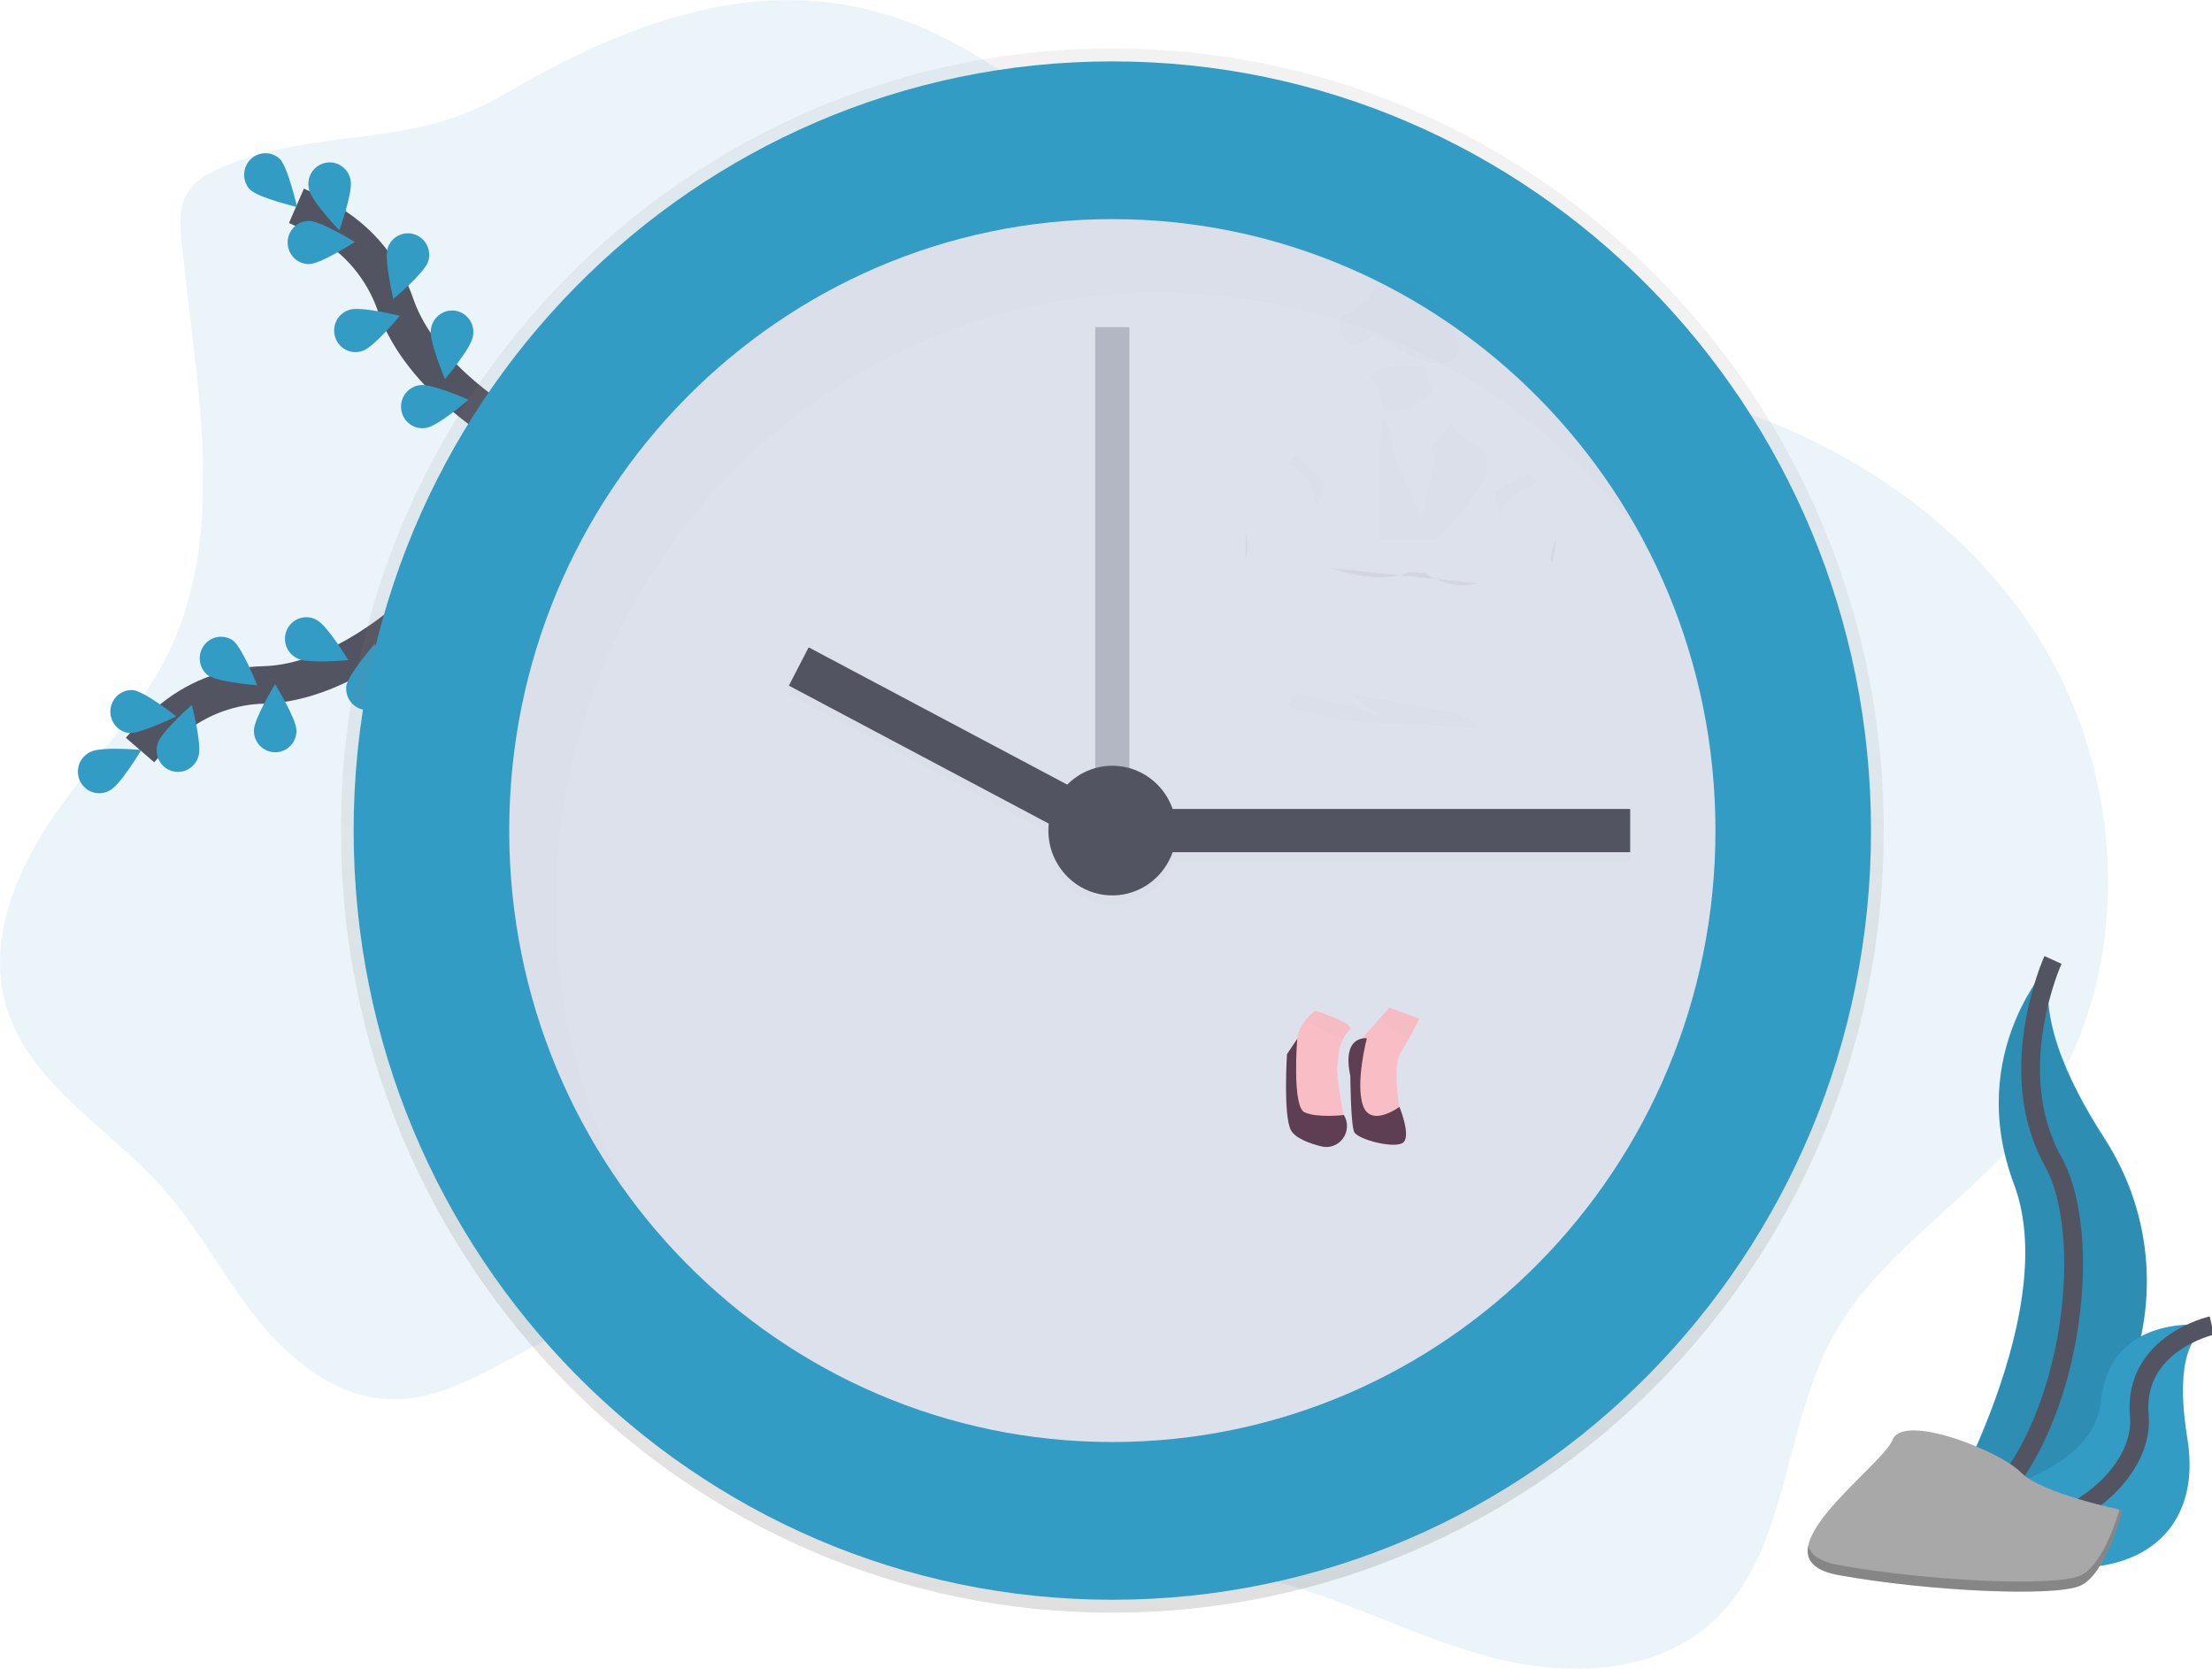 <svg width="118" height="89" viewBox="0 0 118 89" fill="none" xmlns="http://www.w3.org/2000/svg">
<g clip-path="url(#clip0_379_13209)">
<path opacity="0.1" d="M11.87 8.912C11.135 9.221 10.381 9.617 9.978 10.312C9.55 11.046 9.601 11.958 9.681 12.807C10.375 20.173 12.201 28.008 9.047 34.68C7.515 37.917 4.954 40.511 2.917 43.451C0.879 46.391 -0.659 50.061 0.287 53.52C1.442 57.746 5.753 60.089 8.659 63.341C10.561 65.467 11.895 68.051 13.669 70.287C15.444 72.524 17.876 74.495 20.709 74.626C24.783 74.816 28.098 71.25 32.093 70.423C36.186 69.578 40.307 71.73 43.626 74.307C46.944 76.884 49.963 80.006 53.829 81.615C58.099 83.393 62.913 83.121 67.408 84.189C71.501 85.163 75.268 87.234 79.331 88.338C83.394 89.442 88.157 89.375 91.305 86.555C95.408 82.867 95.085 76.298 97.705 71.42C100.139 66.888 104.904 64.182 108.111 60.175C113.882 52.963 113.693 41.94 108.793 34.097C103.893 26.254 95.018 21.505 85.942 20.268C81.849 19.711 77.635 19.787 73.7 18.521C63.168 15.133 56.901 2.993 46.148 0.467C39.313 -1.136 32.666 1.64 26.844 5.057C21.791 8.023 17.129 6.701 11.87 8.912Z" fill="#329CC5"/>
<path d="M22.133 32.709C22.133 32.709 18.253 36.421 14.088 36.532C12.339 36.567 10.649 37.176 9.271 38.268C8.62 38.79 8.017 39.372 7.47 40.005" stroke="#535461" stroke-width="2" stroke-miterlimit="10"/>
<path d="M4.844 40.096C5.403 39.808 7.539 39.999 7.539 39.999C7.539 39.999 6.431 41.86 5.872 42.148C5.738 42.229 5.589 42.281 5.435 42.3C5.28 42.32 5.123 42.308 4.974 42.264C4.824 42.219 4.685 42.144 4.566 42.044C4.446 41.943 4.348 41.818 4.277 41.677C4.207 41.536 4.166 41.382 4.157 41.224C4.148 41.067 4.171 40.909 4.225 40.761C4.278 40.613 4.361 40.477 4.469 40.363C4.576 40.248 4.705 40.158 4.849 40.096H4.844Z" fill="#329CC5"/>
<path d="M7.092 36.806C7.716 36.873 9.405 38.209 9.405 38.209C9.405 38.209 7.472 39.161 6.854 39.096C6.565 39.051 6.303 38.896 6.124 38.661C5.945 38.426 5.863 38.131 5.893 37.836C5.924 37.541 6.065 37.269 6.289 37.077C6.512 36.885 6.799 36.788 7.092 36.806V36.806Z" fill="#329CC5"/>
<path d="M12.421 34.154C12.926 34.531 13.72 36.55 13.72 36.55C13.72 36.55 11.581 36.385 11.076 36.01C10.849 35.823 10.701 35.555 10.664 35.261C10.626 34.967 10.702 34.67 10.875 34.431C11.048 34.192 11.305 34.03 11.593 33.978C11.881 33.927 12.178 33.99 12.421 34.154V34.154Z" fill="#329CC5"/>
<path d="M16.899 33.07C17.46 33.354 18.579 35.209 18.579 35.209C18.579 35.209 16.444 35.413 15.883 35.128C15.742 35.065 15.614 34.974 15.509 34.86C15.403 34.746 15.322 34.611 15.269 34.464C15.217 34.317 15.194 34.161 15.203 34.005C15.212 33.849 15.252 33.696 15.321 33.556C15.39 33.416 15.487 33.292 15.605 33.191C15.723 33.09 15.86 33.015 16.007 32.969C16.155 32.924 16.31 32.909 16.464 32.926C16.617 32.944 16.765 32.992 16.899 33.07V33.07Z" fill="#329CC5"/>
<path d="M10.593 40.308C10.78 39.701 10.234 37.599 10.234 37.599C10.234 37.599 8.611 39.019 8.424 39.626C8.372 39.772 8.349 39.928 8.357 40.084C8.366 40.24 8.406 40.392 8.474 40.532C8.543 40.672 8.638 40.796 8.755 40.897C8.873 40.998 9.009 41.074 9.156 41.12C9.303 41.166 9.457 41.182 9.61 41.166C9.763 41.15 9.912 41.102 10.046 41.026C10.18 40.95 10.298 40.847 10.392 40.724C10.486 40.601 10.555 40.459 10.593 40.308V40.308Z" fill="#329CC5"/>
<path d="M15.815 38.968C15.815 38.332 14.672 36.492 14.672 36.492C14.672 36.492 13.542 38.336 13.543 38.975C13.544 39.28 13.665 39.573 13.879 39.789C14.093 40.004 14.382 40.125 14.684 40.124C14.985 40.123 15.274 40.001 15.487 39.784C15.699 39.567 15.818 39.273 15.817 38.968H15.815Z" fill="#329CC5"/>
<path d="M20.714 36.967C20.818 36.34 20 34.332 20 34.332C20 34.332 18.577 35.959 18.474 36.586C18.439 36.88 18.517 37.176 18.692 37.414C18.867 37.651 19.126 37.811 19.414 37.86C19.702 37.909 19.998 37.844 20.24 37.678C20.482 37.512 20.651 37.258 20.714 36.968V36.967Z" fill="#329CC5"/>
<path d="M27.175 22.879C27.175 22.879 22.501 20.277 21.112 16.291C20.541 14.614 19.449 13.171 18 12.178C17.309 11.711 16.576 11.31 15.813 10.979" stroke="#535461" stroke-width="2" stroke-miterlimit="10"/>
<path d="M14.926 8.473C15.368 8.923 15.845 11.043 15.845 11.043C15.845 11.043 13.758 10.547 13.315 10.095C13.12 9.875 13.015 9.588 13.024 9.292C13.032 8.996 13.152 8.715 13.359 8.507C13.566 8.298 13.844 8.178 14.136 8.172C14.428 8.166 14.71 8.273 14.926 8.473V8.473Z" fill="#329CC5"/>
<path d="M18.706 9.628C18.835 10.251 18.1 12.292 18.1 12.292C18.1 12.292 16.614 10.726 16.485 10.102C16.446 9.951 16.438 9.794 16.461 9.64C16.484 9.486 16.538 9.339 16.619 9.206C16.7 9.074 16.806 8.96 16.932 8.87C17.058 8.781 17.2 8.718 17.351 8.686C17.501 8.654 17.656 8.653 17.807 8.683C17.958 8.714 18.101 8.775 18.227 8.863C18.354 8.951 18.462 9.064 18.544 9.195C18.627 9.327 18.682 9.474 18.707 9.627L18.706 9.628Z" fill="#329CC5"/>
<path d="M22.833 13.96C22.635 14.563 20.983 15.949 20.983 15.949C20.983 15.949 20.481 13.837 20.678 13.233C20.774 12.943 20.979 12.703 21.248 12.566C21.518 12.428 21.831 12.406 22.117 12.502C22.404 12.598 22.64 12.806 22.776 13.08C22.911 13.353 22.934 13.67 22.838 13.96H22.833Z" fill="#329CC5"/>
<path d="M25.229 17.942C25.135 18.57 23.738 20.219 23.738 20.219C23.738 20.219 22.89 18.223 22.984 17.595C23 17.44 23.047 17.29 23.121 17.153C23.196 17.017 23.297 16.897 23.419 16.802C23.541 16.706 23.68 16.637 23.829 16.597C23.978 16.558 24.134 16.55 24.286 16.573C24.438 16.597 24.584 16.651 24.715 16.734C24.845 16.816 24.958 16.924 25.047 17.052C25.135 17.18 25.197 17.325 25.228 17.477C25.259 17.63 25.26 17.788 25.229 17.941V17.942Z" fill="#329CC5"/>
<path d="M16.494 14.084C17.121 14.077 18.927 12.904 18.927 12.904C18.927 12.904 17.095 11.774 16.468 11.781C16.166 11.785 15.878 11.909 15.668 12.128C15.457 12.347 15.34 12.641 15.344 12.947C15.347 13.252 15.47 13.544 15.686 13.758C15.902 13.972 16.192 14.089 16.494 14.086V14.084Z" fill="#329CC5"/>
<path d="M19.354 18.709C19.95 18.512 21.327 16.846 21.327 16.846C21.327 16.846 19.245 16.324 18.649 16.521C18.502 16.564 18.365 16.636 18.246 16.733C18.128 16.831 18.029 16.951 17.957 17.088C17.886 17.225 17.842 17.375 17.829 17.529C17.816 17.684 17.833 17.839 17.881 17.987C17.928 18.134 18.004 18.27 18.105 18.387C18.205 18.504 18.328 18.599 18.465 18.666C18.603 18.734 18.753 18.773 18.905 18.78C19.058 18.788 19.211 18.764 19.354 18.711V18.709Z" fill="#329CC5"/>
<path d="M22.742 22.819C23.363 22.727 24.998 21.321 24.998 21.321C24.998 21.321 23.033 20.45 22.414 20.542C22.261 20.558 22.113 20.605 21.979 20.68C21.845 20.756 21.727 20.858 21.633 20.98C21.539 21.103 21.47 21.244 21.431 21.394C21.392 21.545 21.383 21.702 21.405 21.855C21.428 22.009 21.48 22.157 21.56 22.29C21.64 22.422 21.746 22.537 21.871 22.627C21.996 22.717 22.138 22.781 22.288 22.814C22.438 22.847 22.593 22.849 22.743 22.82L22.742 22.819Z" fill="#329CC5"/>
<path d="M59.337 86.017C82.067 86.017 100.492 67.34 100.492 44.3C100.492 21.26 82.067 2.583 59.337 2.583C36.608 2.583 18.183 21.26 18.183 44.3C18.183 67.34 36.608 86.017 59.337 86.017Z" fill="url(#paint0_linear_379_13209)"/>
<path d="M59.337 85.326C81.69 85.326 99.81 66.958 99.81 44.3C99.81 21.642 81.69 3.274 59.337 3.274C36.985 3.274 18.865 21.642 18.865 44.3C18.865 66.958 36.985 85.326 59.337 85.326Z" fill="#329CC5"/>
<path d="M59.337 76.913C77.106 76.913 91.511 62.312 91.511 44.3C91.511 26.288 77.106 11.687 59.337 11.687C41.569 11.687 27.164 26.288 27.164 44.3C27.164 62.312 41.569 76.913 59.337 76.913Z" fill="#DDE1EC"/>
<path opacity="0.3" d="M60.247 17.449H58.428V46.259H60.247V17.449Z" fill="#535461"/>
<g opacity="0.1">
<path opacity="0.1" d="M86.963 43.609H61.27V45.913H86.963V43.609Z" fill="black"/>
<path opacity="0.1" d="M43.13 34.986L42.076 37.027L58.242 45.609L59.297 43.567L43.13 34.986Z" fill="black"/>
<path opacity="0.1" d="M59.337 48.218C61.221 48.218 62.748 46.67 62.748 44.761C62.748 42.852 61.221 41.304 59.337 41.304C57.454 41.304 55.927 42.852 55.927 44.761C55.927 46.67 57.454 48.218 59.337 48.218Z" fill="black"/>
</g>
<path d="M86.963 43.148H61.27V45.453H86.963V43.148Z" fill="#535461"/>
<path d="M59.305 43.109L43.138 34.527L42.083 36.569L58.25 45.151L59.305 43.109Z" fill="#535461"/>
<path d="M59.338 47.757C61.221 47.757 62.748 46.209 62.748 44.3C62.748 42.391 61.221 40.843 59.338 40.843C57.454 40.843 55.927 42.391 55.927 44.3C55.927 46.209 57.454 47.757 59.338 47.757Z" fill="#535461"/>
<g opacity="0.1">
<path opacity="0.1" d="M29.663 48.218C29.663 30.206 44.067 15.605 61.836 15.605C66.824 15.6 71.744 16.773 76.206 19.03C80.669 21.287 84.552 24.567 87.548 28.609C82.073 18.523 71.5 11.687 59.335 11.687C41.566 11.687 27.162 26.288 27.162 44.3C27.151 51.376 29.422 58.262 33.627 63.91C31.019 59.103 29.655 53.704 29.663 48.218V48.218Z" fill="black"/>
</g>
<path d="M75.719 54.331C75.719 54.331 75.479 54.818 75.15 55.404C75.022 55.634 74.879 55.882 74.732 56.12C74.213 56.963 74.732 59.647 74.732 59.647L73.595 59.805L72.458 59.228L72.25 57.281V55.856L73.546 54.387L74.115 53.751L75.719 54.331Z" fill="#F8BDC5"/>
<g opacity="0.1">
<path opacity="0.1" d="M75.719 54.331C75.719 54.331 75.479 54.818 75.15 55.404C74.648 55.132 74.163 54.829 73.697 54.498L73.597 54.426L73.544 54.387L74.112 53.751L75.719 54.331Z" fill="black"/>
</g>
<path d="M72.915 55.383C72.915 55.383 71.564 55.172 72.033 57.383C72.033 57.383 72.053 59.976 72.241 60.38C72.428 60.783 74.526 61.327 74.889 60.906C75.251 60.486 74.654 59.038 74.654 59.038C74.654 59.038 73.123 60.17 72.707 58.959C72.291 57.748 72.915 55.383 72.915 55.383Z" fill="#5D3E53"/>
<path d="M71.98 54.962C71.832 55.105 71.712 55.273 71.626 55.46C71.519 55.672 71.451 55.901 71.425 56.138C71.411 56.318 71.383 56.496 71.353 56.674C71.224 57.424 71.72 59.647 71.72 59.647L69.747 59.963L69.02 59.173L68.865 57.437C69.058 56.841 69.163 56.219 69.176 55.593C69.176 55.14 69.403 54.735 69.631 54.44C69.785 54.243 69.962 54.066 70.157 53.911C70.157 53.911 72.396 54.593 71.98 54.962Z" fill="#F8BDC5"/>
<g opacity="0.1">
<path opacity="0.1" d="M71.98 54.962C71.832 55.105 71.713 55.273 71.626 55.46C70.818 55.09 69.969 54.623 69.659 54.45L69.635 54.438C69.79 54.241 69.966 54.063 70.162 53.909C70.162 53.909 72.396 54.593 71.98 54.962Z" fill="black"/>
</g>
<path d="M71.701 59.489C71.812 59.679 71.865 59.898 71.854 60.118C71.843 60.338 71.767 60.55 71.637 60.727C71.507 60.904 71.328 61.038 71.123 61.112C70.918 61.187 70.696 61.197 70.485 61.144C69.847 60.984 69.091 60.709 68.863 60.277C68.448 59.488 68.655 56.224 68.655 56.224L69.201 55.408C69.201 55.408 68.916 59.014 69.591 59.326C70.266 59.639 71.694 59.473 71.694 59.473L71.701 59.489Z" fill="#5D3E53"/>
<g opacity="0.1">
<path opacity="0.1" d="M76.398 20.81C76.093 21.215 75.683 21.526 75.215 21.712C74.747 21.898 74.238 21.95 73.743 21.864C73.714 21.274 73.594 20.685 73.278 20.325C72.447 19.378 75.978 19.536 75.978 19.536C76.086 19.971 76.227 20.397 76.398 20.81V20.81Z" fill="black"/>
</g>
<g opacity="0.1">
<path opacity="0.1" d="M82.016 25.781C81.634 25.924 80.155 26.529 79.991 27.394C79.89 27.009 79.814 26.617 79.764 26.221L81.583 25.221C81.755 25.383 81.901 25.572 82.016 25.781Z" fill="black"/>
</g>
<g opacity="0.1">
<path opacity="0.1" d="M70.734 25.853C70.592 26.265 70.428 26.669 70.245 27.063C70.174 26.543 69.884 25.21 68.737 24.78C68.965 24.466 69.124 24.276 69.124 24.276L70.734 25.853Z" fill="black"/>
</g>
<g opacity="0.1">
<path opacity="0.1" d="M76.602 28.748H73.59V23.8C73.679 23.325 73.732 22.843 73.746 22.359C74.366 22.965 74.213 23.905 74.213 23.905L75.822 27.592L76.602 24.332L76.343 23.912L77.412 22.623C77.778 23.115 78.246 23.52 78.784 23.807C80.86 24.853 76.602 28.748 76.602 28.748Z" fill="black"/>
</g>
<g opacity="0.1">
<path opacity="0.1" d="M78.73 38.853C78.73 38.853 76.37 38.662 74.323 38.572L74.117 38.563C73.826 38.552 73.548 38.543 73.277 38.536C71.29 38.487 69.042 37.783 68.66 37.66C68.803 37.435 68.958 37.217 69.124 37.009L72.24 37.7C72.24 37.7 72.731 37.859 73.822 38.349L72.032 37.009L77.489 38.009C77.489 38.009 77.679 37.985 78.683 38.554L78.73 38.853Z" fill="black"/>
</g>
<g opacity="0.1">
<path opacity="0.1" d="M72.226 18.383C72.643 18.383 72.971 17.935 73.388 17.958C73.604 17.97 73.789 18.109 73.968 18.235C74.642 18.708 75.393 19.059 76.186 19.272C76.494 19.355 76.82 19.417 77.129 19.341C77.439 19.265 77.728 19.018 77.764 18.697C77.772 18.555 77.754 18.413 77.709 18.279C77.359 17.042 76.567 15.983 75.488 15.306C75.056 15.038 74.528 14.833 74.05 15.001C73.618 15.152 73.339 15.562 73.026 15.9C72.791 16.153 72.523 16.373 72.231 16.555C72.003 16.694 71.662 16.785 71.531 17.041C71.285 17.518 71.672 18.379 72.226 18.383Z" fill="black"/>
</g>
<path opacity="0.05" d="M70.968 30.3C70.968 30.3 73.512 31.248 75.174 30.511L76.005 30.564C76.005 30.564 77.386 31.546 78.847 31.107" fill="black"/>
<path opacity="0.05" d="M83.015 28.722C83.015 28.722 82.6 29.722 82.807 30.038Z" fill="black"/>
<path opacity="0.05" d="M66.45 28.406C66.45 28.406 66.658 29.406 66.45 29.722Z" fill="black"/>
<path d="M109.517 51.2C109.517 51.2 104.76 56.021 107.445 63.175C110.131 70.33 102.843 82.227 102.843 82.227C102.843 82.227 102.922 82.216 103.071 82.19C112.84 80.442 117.693 69.117 112.261 60.704C110.236 57.575 108.579 53.906 109.517 51.2Z" fill="#329CC5"/>
<path opacity="0.1" d="M109.517 51.28C109.517 51.28 104.76 56.102 107.445 63.256C110.131 70.41 102.843 82.307 102.843 82.307C102.843 82.307 102.922 82.295 103.071 82.27C112.84 80.522 117.693 69.197 112.261 60.783C110.236 57.655 108.579 53.986 109.517 51.28Z" fill="black"/>
<path d="M109.517 51.2C109.517 51.2 106.831 57.109 109.517 61.931C112.202 66.753 109.971 80.283 102.842 82.227" stroke="#535461" stroke-miterlimit="10"/>
<path d="M117.989 70.701C117.989 70.701 112.561 69.825 112.067 74.755C111.572 79.685 101.627 80.368 101.627 80.368L101.813 80.494C110.022 85.956 117.869 83.973 116.686 76.72C116.249 74.024 116.286 71.316 117.989 70.701Z" fill="#329CC5"/>
<path d="M117.989 70.701C117.989 70.701 113.775 71.638 114.123 75.521C114.471 79.405 107.87 84.06 101.631 80.37" stroke="#535461" stroke-miterlimit="10"/>
<path d="M113.214 80.548C113.214 80.548 108.939 79.682 107.799 78.526C106.659 77.37 101.529 75.349 100.96 76.797C100.39 78.246 93.265 83.153 98.11 84.019C102.954 84.886 109.509 85.172 110.933 84.596C112.358 84.019 113.214 80.548 113.214 80.548Z" fill="#A8A8A8"/>
<path opacity="0.2" d="M98.109 83.479C102.955 84.345 109.509 84.631 110.933 84.055C112.019 83.615 112.773 81.501 113.071 80.517L113.213 80.547C113.213 80.547 112.358 84.013 110.933 84.591C109.509 85.168 102.954 84.88 98.109 84.015C96.711 83.765 96.311 83.177 96.462 82.433C96.58 82.919 97.068 83.292 98.109 83.479Z" fill="black"/>
</g>
<defs>
<linearGradient id="paint0_linear_379_13209" x1="59.337" y1="86.017" x2="59.337" y2="2.583" gradientUnits="userSpaceOnUse">
<stop stop-color="#808080" stop-opacity="0.25"/>
<stop offset="0.54" stop-color="#808080" stop-opacity="0.12"/>
<stop offset="1" stop-color="#808080" stop-opacity="0.1"/>
</linearGradient>
<clipPath id="clip0_379_13209">
<rect width="118" height="89" fill="white"/>
</clipPath>
</defs>
</svg>
